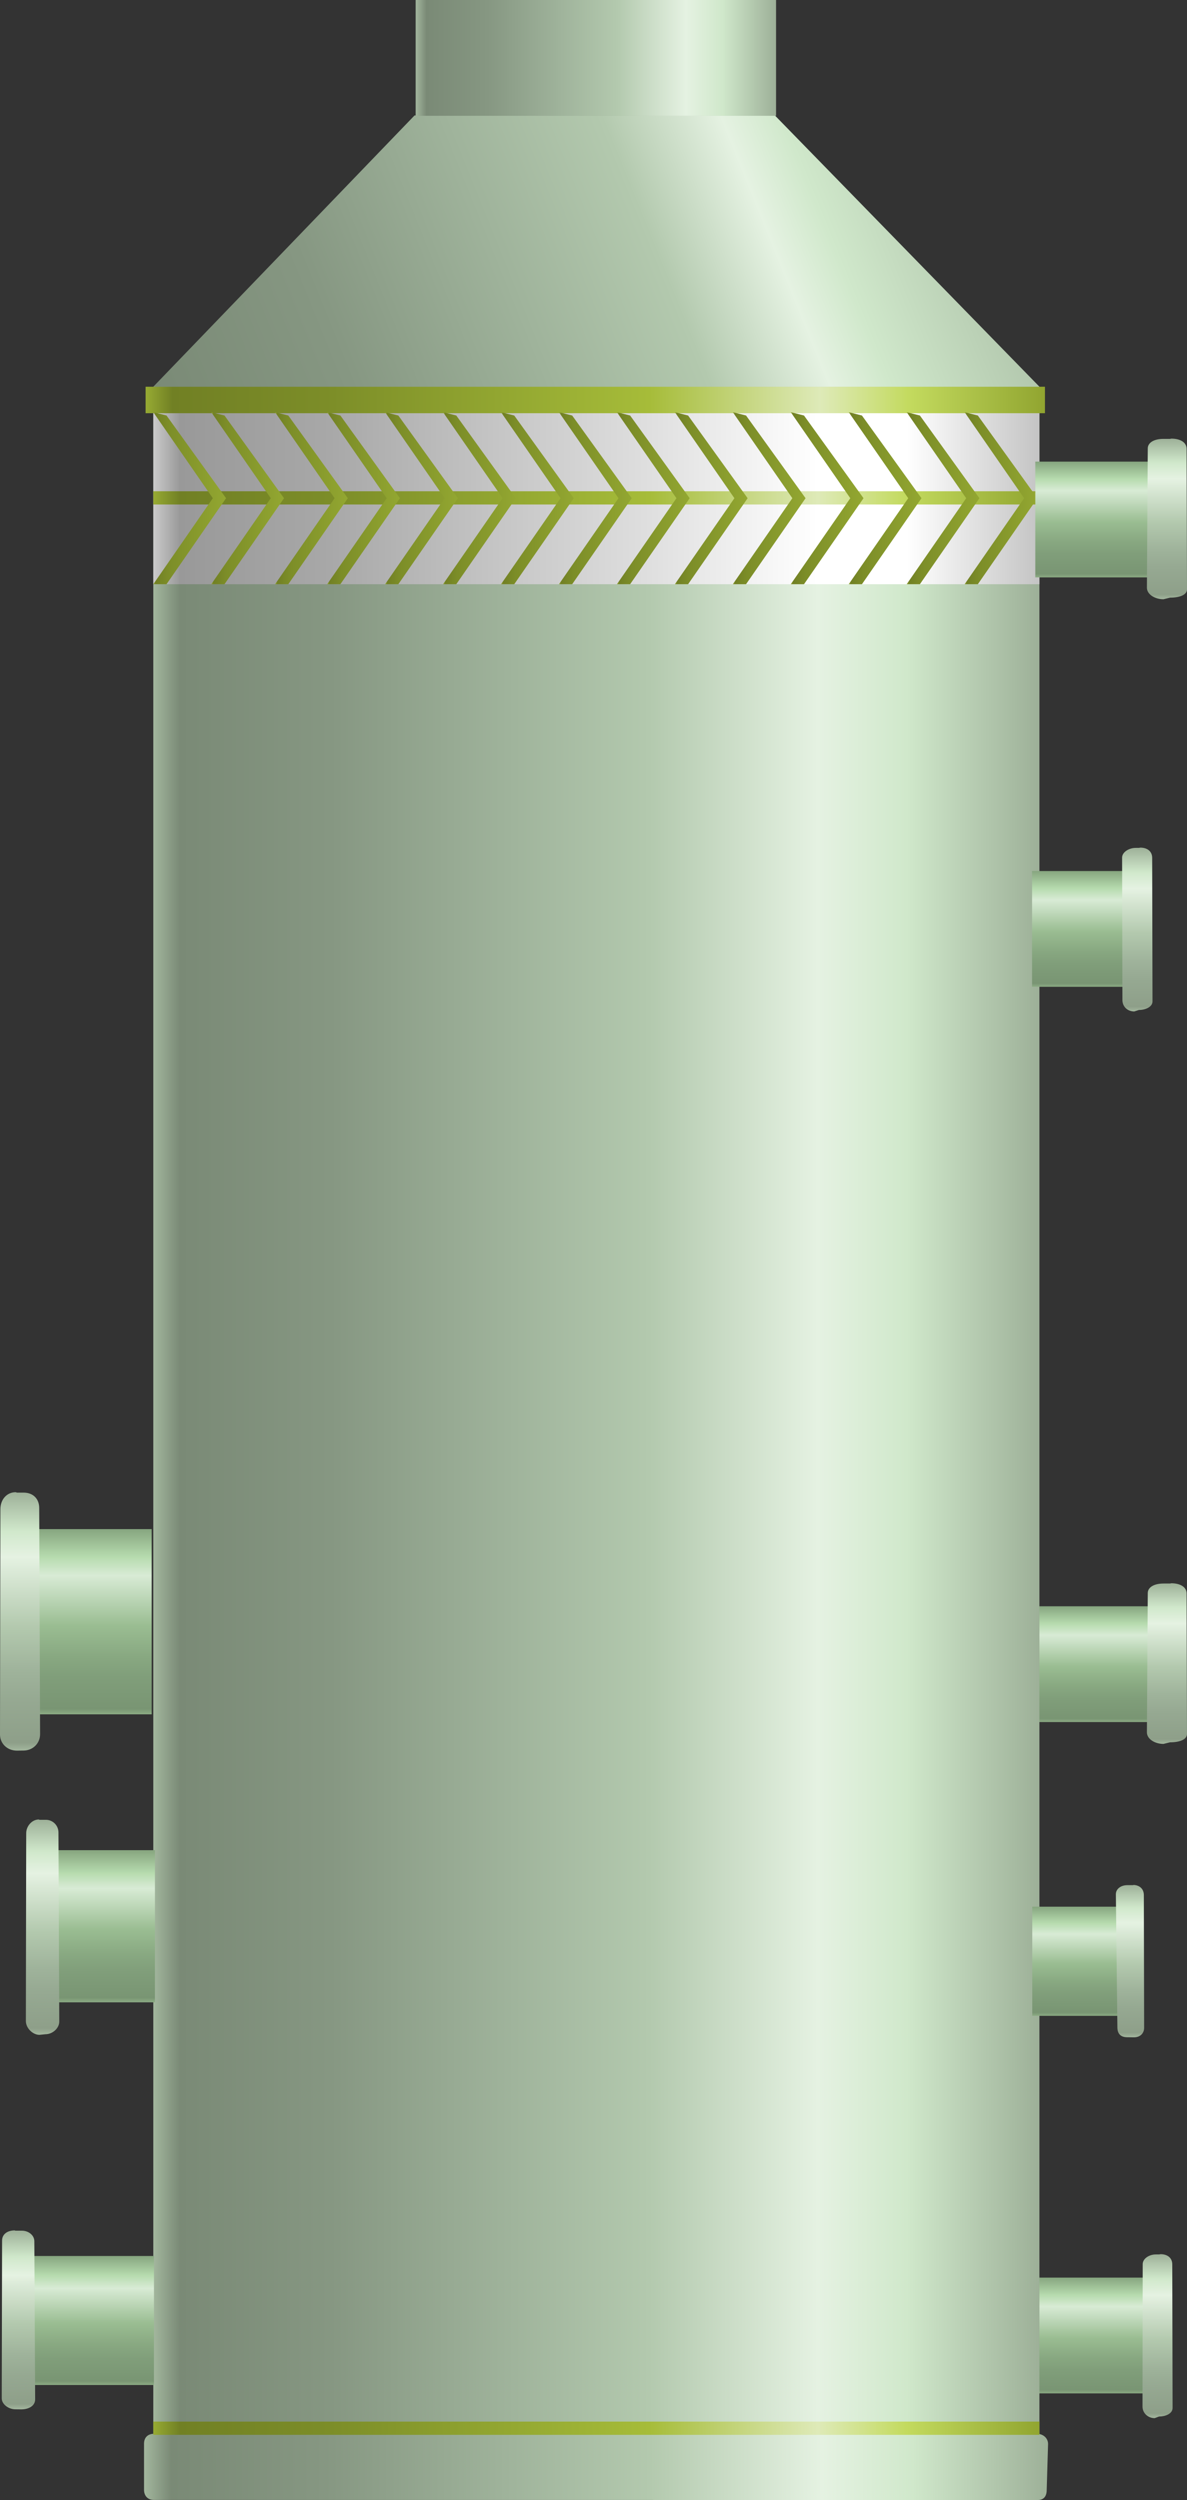<?xml version="1.0" encoding="utf-8"?>
<!-- Generator: Adobe Illustrator 16.0.0, SVG Export Plug-In . SVG Version: 6.00 Build 0)  -->
<!DOCTYPE svg PUBLIC "-//W3C//DTD SVG 1.1//EN" "http://www.w3.org/Graphics/SVG/1.1/DTD/svg11.dtd">
<svg preserveAspectRatio="none"   version="1.1" id="图层_1" xmlns="http://www.w3.org/2000/svg" xmlns:xlink="http://www.w3.org/1999/xlink" x="0px" y="0px"
	 width="269.246px" height="566.82px" viewBox="148.793 0.043 269.246 566.82"
	 enable-background="new 148.793 0.043 269.246 566.82" xml:space="preserve">
<rect x="148.793" y="0.043" width="269.246" height="566.82" fill="#333333" stroke="none"/>
<g id="surface236">
	
		<linearGradient id="SVGID_1_" gradientUnits="userSpaceOnUse" x1="182.705" y1="201.306" x2="182.705" y2="166.306" gradientTransform="matrix(-0.75 0 0 -0.75 532.836 667.412)">
		<stop  offset="0" style="stop-color:#86A57F"/>
		<stop  offset="0.15" style="stop-color:#B6DBAE"/>
		<stop  offset="0.25" style="stop-color:#D8EBD5"/>
		<stop  offset="0.52" style="stop-color:#9ABD92"/>
		<stop  offset="0.69" style="stop-color:#88A881"/>
		<stop  offset="0.8" style="stop-color:#809E7A"/>
		<stop  offset="0.97" style="stop-color:#799573"/>
		<stop  offset="1" style="stop-color:#8CAC84"/>
	</linearGradient>
	<path fill="url(#SVGID_1_)" d="M383.058,516.433h25.5v26.25h-25.5V516.433z"/>
	
		<linearGradient id="SVGID_2_" gradientUnits="userSpaceOnUse" x1="170.16" y1="201.382" x2="170.16" y2="151.814" gradientTransform="matrix(-0.75 0 0 -0.75 538.978 662.16)">
		<stop  offset="0" style="stop-color:#9DB098"/>
		<stop  offset="0.15" style="stop-color:#D0E8CB"/>
		<stop  offset="0.25" style="stop-color:#E5F2E2"/>
		<stop  offset="0.52" style="stop-color:#B3C9AE"/>
		<stop  offset="0.69" style="stop-color:#9FB39B"/>
		<stop  offset="0.8" style="stop-color:#96A992"/>
		<stop  offset="0.97" style="stop-color:#8E9F89"/>
		<stop  offset="1" style="stop-color:#A3B79E"/>
	</linearGradient>
	<path fill="url(#SVGID_2_)" d="M411.699,511.183h-0.75c-1.5,0-2.957,0.953-2.957,2.199l-0.043,32.301
		c0,1.5,1.258,2.617,2.754,2.617l0.996-0.367c1.5,0,3.07-0.676,3.07-1.922l-0.07-32.578c0-1.5-1.141-2.309-2.641-2.309
		L411.699,511.183z"/>
	
		<linearGradient id="SVGID_3_" gradientUnits="userSpaceOnUse" x1="183.204" y1="201.305" x2="183.204" y2="166.305" gradientTransform="matrix(-0.75 0 0 -0.75 534.159 515.205)">
		<stop  offset="0" style="stop-color:#86A57F"/>
		<stop  offset="0.15" style="stop-color:#B6DBAE"/>
		<stop  offset="0.25" style="stop-color:#D8EBD5"/>
		<stop  offset="0.52" style="stop-color:#9ABD92"/>
		<stop  offset="0.69" style="stop-color:#88A881"/>
		<stop  offset="0.8" style="stop-color:#809E7A"/>
		<stop  offset="0.97" style="stop-color:#799573"/>
		<stop  offset="1" style="stop-color:#8CAC84"/>
	</linearGradient>
	<path fill="url(#SVGID_3_)" d="M383.632,364.226h26.25v26.25h-26.25V364.226z"/>
	
		<linearGradient id="SVGID_4_" gradientUnits="userSpaceOnUse" x1="171.642" y1="201.381" x2="171.642" y2="152.818" gradientTransform="matrix(-0.75 0 0 -0.75 542.221 510.047)">
		<stop  offset="0" style="stop-color:#9DB098"/>
		<stop  offset="0.15" style="stop-color:#D0E8CB"/>
		<stop  offset="0.25" style="stop-color:#E5F2E2"/>
		<stop  offset="0.52" style="stop-color:#B3C9AE"/>
		<stop  offset="0.69" style="stop-color:#9FB39B"/>
		<stop  offset="0.8" style="stop-color:#96A992"/>
		<stop  offset="0.97" style="stop-color:#8E9F89"/>
		<stop  offset="1" style="stop-color:#A3B79E"/>
	</linearGradient>
	<path fill="url(#SVGID_4_)" d="M414.195,359.07h-1.5c-2.25,0-3.555,0.93-3.555,2.152l-0.195,31.598c0,1.5,1.789,2.613,3.754,2.613
		l1.496-0.363c2.25,0,3.84-0.656,3.84-1.879l-0.09-31.871c0-1.5-1.5-2.309-3.469-2.309L414.195,359.07z"/>
	
		<linearGradient id="SVGID_5_" gradientUnits="userSpaceOnUse" x1="470.222" y1="-109.195" x2="202.222" y2="-109.195" gradientTransform="matrix(0.75 0 0 -0.75 31.899 238.703)">
		<stop  offset="0" style="stop-color:#9DB098"/>
		<stop  offset="0.15" style="stop-color:#D0E8CB"/>
		<stop  offset="0.25" style="stop-color:#E5F2E2"/>
		<stop  offset="0.44" style="stop-color:#B3C9AE"/>
		<stop  offset="0.6" style="stop-color:#9FB39B"/>
		<stop  offset="0.8" style="stop-color:#869782"/>
		<stop  offset="0.97" style="stop-color:#7A8A76"/>
		<stop  offset="1" style="stop-color:#A3B79E"/>
	</linearGradient>
	<path fill="url(#SVGID_5_)" d="M183.566,87.727h201v465.75h-201V87.727z"/>
	
		<linearGradient id="SVGID_6_" gradientUnits="userSpaceOnUse" x1="470.222" y1="175.305" x2="202.222" y2="175.305" gradientTransform="matrix(0.75 0 0 -0.75 31.899 244.478)">
		<stop  offset="0" style="stop-color:#C4C4C4"/>
		<stop  offset="0.15" style="stop-color:#FFFFFF"/>
		<stop  offset="0.25" style="stop-color:#FFFFFF"/>
		<stop  offset="0.44" style="stop-color:#DFDFDF"/>
		<stop  offset="0.6" style="stop-color:#C7C7C7"/>
		<stop  offset="0.8" style="stop-color:#A8A8A8"/>
		<stop  offset="0.97" style="stop-color:#999999"/>
		<stop  offset="1" style="stop-color:#CBCBCB"/>
	</linearGradient>
	<path fill="url(#SVGID_6_)" d="M183.566,93.5h201v39h-201V93.5z"/>
	
		<linearGradient id="SVGID_7_" gradientUnits="userSpaceOnUse" x1="474.224" y1="197.304" x2="202.224" y2="197.304" gradientTransform="matrix(0.75 0 0 -0.75 30.151 238.704)">
		<stop  offset="0" style="stop-color:#91A530"/>
		<stop  offset="0.15" style="stop-color:#C3DA5E"/>
		<stop  offset="0.25" style="stop-color:#DEEAB8"/>
		<stop  offset="0.44" style="stop-color:#A6BC39"/>
		<stop  offset="0.6" style="stop-color:#93A731"/>
		<stop  offset="0.8" style="stop-color:#7C8D28"/>
		<stop  offset="0.97" style="stop-color:#718024"/>
		<stop  offset="1" style="stop-color:#97AB33"/>
	</linearGradient>
	<path fill="url(#SVGID_7_)" d="M181.82,87.727h204v6h-204V87.727z"/>
	
		<linearGradient id="SVGID_8_" gradientUnits="userSpaceOnUse" x1="471.205" y1="198.881" x2="212.333" y2="94.29" gradientTransform="matrix(0.75 0 0 -0.75 31.899 177.201)">
		<stop  offset="0" style="stop-color:#9DB098"/>
		<stop  offset="0.26" style="stop-color:#D0E8CB"/>
		<stop  offset="0.32" style="stop-color:#E5F2E2"/>
		<stop  offset="0.44" style="stop-color:#B3C9AE"/>
		<stop  offset="0.6" style="stop-color:#9FB39B"/>
		<stop  offset="0.8" style="stop-color:#869782"/>
		<stop  offset="1" style="stop-color:#7A8A76"/>
	</linearGradient>
	<path fill="url(#SVGID_8_)" d="M242.816,26.223h81.75l60,61.5h-201L242.816,26.223z"/>
	
		<linearGradient id="SVGID_9_" gradientUnits="userSpaceOnUse" x1="311.225" y1="183.805" x2="202.226" y2="183.805" gradientTransform="matrix(0.75 0 0 -0.75 91.409 151.022)">
		<stop  offset="0" style="stop-color:#9DB098"/>
		<stop  offset="0.15" style="stop-color:#D0E8CB"/>
		<stop  offset="0.25" style="stop-color:#E5F2E2"/>
		<stop  offset="0.44" style="stop-color:#B3C9AE"/>
		<stop  offset="0.6" style="stop-color:#9FB39B"/>
		<stop  offset="0.8" style="stop-color:#869782"/>
		<stop  offset="0.97" style="stop-color:#7A8A76"/>
		<stop  offset="1" style="stop-color:#A3B79E"/>
	</linearGradient>
	<path fill="url(#SVGID_9_)" d="M243.078,0.043h81.75v26.25h-81.75V0.043z"/>
	
		<linearGradient id="SVGID_10_" gradientUnits="userSpaceOnUse" x1="470.222" y1="199.307" x2="202.222" y2="199.307" gradientTransform="matrix(0.75 0 0 -0.75 31.899 262.404)">
		<stop  offset="0" style="stop-color:#91A530"/>
		<stop  offset="0.15" style="stop-color:#C3DA5E"/>
		<stop  offset="0.25" style="stop-color:#DEEAB8"/>
		<stop  offset="0.44" style="stop-color:#A6BC39"/>
		<stop  offset="0.6" style="stop-color:#93A731"/>
		<stop  offset="0.8" style="stop-color:#7C8D28"/>
		<stop  offset="0.97" style="stop-color:#718024"/>
		<stop  offset="1" style="stop-color:#97AB33"/>
	</linearGradient>
	<path fill="url(#SVGID_10_)" d="M183.566,111.426h201v3h-201V111.426z"/>
	
		<linearGradient id="SVGID_11_" gradientUnits="userSpaceOnUse" x1="224.223" y1="175.305" x2="202.223" y2="175.305" gradientTransform="matrix(0.75 0 0 -0.75 31.899 244.478)">
		<stop  offset="0" style="stop-color:#93A731"/>
		<stop  offset="0.8" style="stop-color:#7C8D28"/>
		<stop  offset="0.97" style="stop-color:#718024"/>
		<stop  offset="1" style="stop-color:#97AB33"/>
	</linearGradient>
	<path fill="url(#SVGID_11_)" d="M197.066,113l-13.5,19.5h3l13.5-19.5l-13.5-18.75l-3-0.75L197.066,113z"/>
	
		<linearGradient id="SVGID_12_" gradientUnits="userSpaceOnUse" x1="224.227" y1="175.305" x2="202.227" y2="175.305" gradientTransform="matrix(0.75 0 0 -0.75 45.044 244.478)">
		<stop  offset="0" style="stop-color:#93A731"/>
		<stop  offset="0.8" style="stop-color:#7C8D28"/>
		<stop  offset="0.97" style="stop-color:#718024"/>
		<stop  offset="1" style="stop-color:#97AB33"/>
	</linearGradient>
	<path fill="url(#SVGID_12_)" d="M210.215,113l-13.5,19.5h3l13.5-19.5l-13.5-18.75l-3-0.75L210.215,113z"/>
	
		<linearGradient id="SVGID_13_" gradientUnits="userSpaceOnUse" x1="224.227" y1="175.305" x2="202.227" y2="175.305" gradientTransform="matrix(0.75 0 0 -0.75 59.517 244.478)">
		<stop  offset="0" style="stop-color:#93A731"/>
		<stop  offset="0.8" style="stop-color:#7C8D28"/>
		<stop  offset="0.97" style="stop-color:#718024"/>
		<stop  offset="1" style="stop-color:#97AB33"/>
	</linearGradient>
	<path fill="url(#SVGID_13_)" d="M224.688,113l-13.5,19.5h3l13.5-19.5l-13.5-18.75l-3-0.75L224.688,113z"/>
	
		<linearGradient id="SVGID_14_" gradientUnits="userSpaceOnUse" x1="224.227" y1="175.305" x2="202.227" y2="175.305" gradientTransform="matrix(0.75 0 0 -0.75 71.334 244.478)">
		<stop  offset="0" style="stop-color:#93A731"/>
		<stop  offset="0.8" style="stop-color:#7C8D28"/>
		<stop  offset="0.97" style="stop-color:#718024"/>
		<stop  offset="1" style="stop-color:#97AB33"/>
	</linearGradient>
	<path fill="url(#SVGID_14_)" d="M236.504,113l-13.5,19.5h3l13.5-19.5l-13.5-18.75l-3-0.75L236.504,113z"/>
	
		<linearGradient id="SVGID_15_" gradientUnits="userSpaceOnUse" x1="224.226" y1="175.305" x2="202.226" y2="175.305" gradientTransform="matrix(0.75 0 0 -0.75 84.479 244.478)">
		<stop  offset="0" style="stop-color:#93A731"/>
		<stop  offset="0.8" style="stop-color:#7C8D28"/>
		<stop  offset="0.97" style="stop-color:#718024"/>
		<stop  offset="1" style="stop-color:#97AB33"/>
	</linearGradient>
	<path fill="url(#SVGID_15_)" d="M249.648,113l-13.5,19.5h3l13.5-19.5l-13.5-18.75l-3-0.75L249.648,113z"/>
	
		<linearGradient id="SVGID_16_" gradientUnits="userSpaceOnUse" x1="224.225" y1="175.305" x2="202.225" y2="175.305" gradientTransform="matrix(0.75 0 0 -0.75 97.624 244.478)">
		<stop  offset="0" style="stop-color:#93A731"/>
		<stop  offset="0.8" style="stop-color:#7C8D28"/>
		<stop  offset="0.97" style="stop-color:#718024"/>
		<stop  offset="1" style="stop-color:#97AB33"/>
	</linearGradient>
	<path fill="url(#SVGID_16_)" d="M262.793,113l-13.5,19.5h3l13.5-19.5l-13.5-18.75l-3-0.75L262.793,113z"/>
	
		<linearGradient id="SVGID_17_" gradientUnits="userSpaceOnUse" x1="224.227" y1="175.305" x2="202.227" y2="175.305" gradientTransform="matrix(0.75 0 0 -0.75 150.204 244.478)">
		<stop  offset="0" style="stop-color:#93A731"/>
		<stop  offset="0.8" style="stop-color:#7C8D28"/>
		<stop  offset="0.97" style="stop-color:#718024"/>
		<stop  offset="1" style="stop-color:#97AB33"/>
	</linearGradient>
	<path fill="url(#SVGID_17_)" d="M315.375,113l-13.5,19.5h3l13.5-19.5l-13.5-18.75l-3-0.75L315.375,113z"/>
	
		<linearGradient id="SVGID_18_" gradientUnits="userSpaceOnUse" x1="224.226" y1="175.305" x2="202.226" y2="175.305" gradientTransform="matrix(0.75 0 0 -0.75 163.35 244.478)">
		<stop  offset="0" style="stop-color:#93A731"/>
		<stop  offset="0.8" style="stop-color:#7C8D28"/>
		<stop  offset="0.97" style="stop-color:#718024"/>
		<stop  offset="1" style="stop-color:#97AB33"/>
	</linearGradient>
	<path fill="url(#SVGID_18_)" d="M328.519,113l-13.5,19.5h3l13.5-19.5l-13.5-18.75l-3-0.75L328.519,113z"/>
	
		<linearGradient id="SVGID_19_" gradientUnits="userSpaceOnUse" x1="224.226" y1="175.305" x2="202.226" y2="175.305" gradientTransform="matrix(0.75 0 0 -0.75 176.494 244.478)">
		<stop  offset="0" style="stop-color:#93A731"/>
		<stop  offset="0.8" style="stop-color:#7C8D28"/>
		<stop  offset="0.97" style="stop-color:#718024"/>
		<stop  offset="1" style="stop-color:#97AB33"/>
	</linearGradient>
	<path fill="url(#SVGID_19_)" d="M341.664,113l-13.5,19.5h3l13.5-19.5l-13.5-18.75l-3-0.75L341.664,113z"/>
	
		<linearGradient id="SVGID_20_" gradientUnits="userSpaceOnUse" x1="224.224" y1="175.305" x2="202.224" y2="175.305" gradientTransform="matrix(0.75 0 0 -0.75 189.639 244.478)">
		<stop  offset="0" style="stop-color:#93A731"/>
		<stop  offset="0.8" style="stop-color:#7C8D28"/>
		<stop  offset="0.97" style="stop-color:#718024"/>
		<stop  offset="1" style="stop-color:#97AB33"/>
	</linearGradient>
	<path fill="url(#SVGID_20_)" d="M354.808,113l-13.5,19.5h3l13.5-19.5l-13.5-18.75l-3-0.75L354.808,113z"/>
	
		<linearGradient id="SVGID_21_" gradientUnits="userSpaceOnUse" x1="224.225" y1="175.305" x2="202.225" y2="175.305" gradientTransform="matrix(0.75 0 0 -0.75 202.784 244.478)">
		<stop  offset="0" style="stop-color:#93A731"/>
		<stop  offset="0.8" style="stop-color:#7C8D28"/>
		<stop  offset="0.97" style="stop-color:#718024"/>
		<stop  offset="1" style="stop-color:#97AB33"/>
	</linearGradient>
	<path fill="url(#SVGID_21_)" d="M367.953,113l-13.5,19.5h3l13.5-19.5l-13.5-18.75l-3-0.75L367.953,113z"/>
	
		<linearGradient id="SVGID_22_" gradientUnits="userSpaceOnUse" x1="224.225" y1="175.305" x2="202.225" y2="175.305" gradientTransform="matrix(0.75 0 0 -0.75 215.929 244.478)">
		<stop  offset="0" style="stop-color:#93A731"/>
		<stop  offset="0.8" style="stop-color:#7C8D28"/>
		<stop  offset="0.97" style="stop-color:#718024"/>
		<stop  offset="1" style="stop-color:#97AB33"/>
	</linearGradient>
	<path fill="url(#SVGID_22_)" d="M381.097,113l-13.5,19.5h3l13.5-19.5l-13.5-18.75l-3-0.75L381.097,113z"/>
	
		<linearGradient id="SVGID_23_" gradientUnits="userSpaceOnUse" x1="224.225" y1="175.305" x2="202.225" y2="175.305" gradientTransform="matrix(0.75 0 0 -0.75 110.769 244.478)">
		<stop  offset="0" style="stop-color:#93A731"/>
		<stop  offset="0.8" style="stop-color:#7C8D28"/>
		<stop  offset="0.97" style="stop-color:#718024"/>
		<stop  offset="1" style="stop-color:#97AB33"/>
	</linearGradient>
	<path fill="url(#SVGID_23_)" d="M275.938,113l-13.5,19.5h3l13.5-19.5l-13.5-18.75l-3-0.75L275.938,113z"/>
	
		<linearGradient id="SVGID_24_" gradientUnits="userSpaceOnUse" x1="224.224" y1="175.305" x2="202.224" y2="175.305" gradientTransform="matrix(0.75 0 0 -0.75 123.913 244.478)">
		<stop  offset="0" style="stop-color:#93A731"/>
		<stop  offset="0.8" style="stop-color:#7C8D28"/>
		<stop  offset="0.97" style="stop-color:#718024"/>
		<stop  offset="1" style="stop-color:#97AB33"/>
	</linearGradient>
	<path fill="url(#SVGID_24_)" d="M289.082,113l-13.5,19.5h3l13.5-19.5l-13.5-18.75l-3-0.75L289.082,113z"/>
	
		<linearGradient id="SVGID_25_" gradientUnits="userSpaceOnUse" x1="224.222" y1="175.305" x2="202.222" y2="175.305" gradientTransform="matrix(0.75 0 0 -0.75 137.059 244.478)">
		<stop  offset="0" style="stop-color:#93A731"/>
		<stop  offset="0.8" style="stop-color:#7C8D28"/>
		<stop  offset="0.97" style="stop-color:#718024"/>
		<stop  offset="1" style="stop-color:#97AB33"/>
	</linearGradient>
	<path fill="url(#SVGID_25_)" d="M302.226,113l-13.5,19.5h3l13.5-19.5l-13.5-18.75l-3-0.75L302.226,113z"/>
	
		<linearGradient id="SVGID_26_" gradientUnits="userSpaceOnUse" x1="475.638" y1="191.294" x2="202.222" y2="191.294" gradientTransform="matrix(0.75 0 0 -0.75 29.798 702.825)">
		<stop  offset="0" style="stop-color:#9DB098"/>
		<stop  offset="0.15" style="stop-color:#D0E8CB"/>
		<stop  offset="0.25" style="stop-color:#E5F2E2"/>
		<stop  offset="0.44" style="stop-color:#B3C9AE"/>
		<stop  offset="0.6" style="stop-color:#9FB39B"/>
		<stop  offset="0.8" style="stop-color:#869782"/>
		<stop  offset="0.97" style="stop-color:#7A8A76"/>
		<stop  offset="1" style="stop-color:#A3B79E"/>
	</linearGradient>
	<path fill="url(#SVGID_26_)" d="M183.715,551.847h200.25c1.5,0,2.563,1.035,2.563,2.309l-0.313,10.441
		c0,1.5-0.742,2.266-2.023,2.266l-200.476-0.016c-1.5,0-2.25-1.02-2.25-2.297v-10.453c0-1.5,0.969-2.25,2.246-2.25H183.715z"/>
	
		<linearGradient id="SVGID_27_" gradientUnits="userSpaceOnUse" x1="470.222" y1="199.303" x2="202.222" y2="199.303" gradientTransform="matrix(0.75 0 0 -0.75 31.899 700.063)">
		<stop  offset="0" style="stop-color:#91A530"/>
		<stop  offset="0.15" style="stop-color:#C3DA5E"/>
		<stop  offset="0.25" style="stop-color:#DEEAB8"/>
		<stop  offset="0.44" style="stop-color:#A6BC39"/>
		<stop  offset="0.6" style="stop-color:#93A731"/>
		<stop  offset="0.8" style="stop-color:#7C8D28"/>
		<stop  offset="0.97" style="stop-color:#718024"/>
		<stop  offset="1" style="stop-color:#97AB33"/>
	</linearGradient>
	<path fill="url(#SVGID_27_)" d="M183.566,549.085h201v3h-201V549.085z"/>
	
		<linearGradient id="SVGID_28_" gradientUnits="userSpaceOnUse" x1="183.206" y1="201.304" x2="183.206" y2="166.304" gradientTransform="matrix(-0.75 0 0 -0.75 534.161 255.682)">
		<stop  offset="0" style="stop-color:#86A57F"/>
		<stop  offset="0.15" style="stop-color:#B6DBAE"/>
		<stop  offset="0.25" style="stop-color:#D8EBD5"/>
		<stop  offset="0.52" style="stop-color:#9ABD92"/>
		<stop  offset="0.69" style="stop-color:#88A881"/>
		<stop  offset="0.8" style="stop-color:#809E7A"/>
		<stop  offset="0.97" style="stop-color:#799573"/>
		<stop  offset="1" style="stop-color:#8CAC84"/>
	</linearGradient>
	<path fill="url(#SVGID_28_)" d="M383.632,104.703h26.25v26.25h-26.25V104.703z"/>
	
		<linearGradient id="SVGID_29_" gradientUnits="userSpaceOnUse" x1="171.642" y1="201.38" x2="171.642" y2="152.817" gradientTransform="matrix(-0.75 0 0 -0.75 542.223 250.524)">
		<stop  offset="0" style="stop-color:#9DB098"/>
		<stop  offset="0.15" style="stop-color:#D0E8CB"/>
		<stop  offset="0.25" style="stop-color:#E5F2E2"/>
		<stop  offset="0.52" style="stop-color:#B3C9AE"/>
		<stop  offset="0.69" style="stop-color:#9FB39B"/>
		<stop  offset="0.8" style="stop-color:#96A992"/>
		<stop  offset="0.97" style="stop-color:#8E9F89"/>
		<stop  offset="1" style="stop-color:#A3B79E"/>
	</linearGradient>
	<path fill="url(#SVGID_29_)" d="M414.195,99.547h-1.5c-2.25,0-3.555,0.93-3.555,2.152l-0.195,31.598c0,1.5,1.789,2.613,3.754,2.613
		l1.496-0.363c2.25,0,3.844-0.656,3.844-1.879l-0.094-31.871c0-1.5-1.5-2.309-3.465-2.309L414.195,99.547z"/>
	
		<linearGradient id="SVGID_30_" gradientUnits="userSpaceOnUse" x1="179.704" y1="201.304" x2="179.704" y2="166.304" gradientTransform="matrix(-0.75 0 0 -0.75 528.172 348.506)">
		<stop  offset="0" style="stop-color:#86A57F"/>
		<stop  offset="0.15" style="stop-color:#B6DBAE"/>
		<stop  offset="0.25" style="stop-color:#D8EBD5"/>
		<stop  offset="0.52" style="stop-color:#9ABD92"/>
		<stop  offset="0.69" style="stop-color:#88A881"/>
		<stop  offset="0.8" style="stop-color:#809E7A"/>
		<stop  offset="0.97" style="stop-color:#799573"/>
		<stop  offset="1" style="stop-color:#8CAC84"/>
	</linearGradient>
	<path fill="url(#SVGID_30_)" d="M382.894,197.527h21v26.25h-21V197.527z"/>
	
		<linearGradient id="SVGID_31_" gradientUnits="userSpaceOnUse" x1="170.204" y1="201.381" x2="170.204" y2="151.85" gradientTransform="matrix(-0.75 0 0 -0.75 534.419 343.258)">
		<stop  offset="0" style="stop-color:#9DB098"/>
		<stop  offset="0.15" style="stop-color:#D0E8CB"/>
		<stop  offset="0.25" style="stop-color:#E5F2E2"/>
		<stop  offset="0.52" style="stop-color:#B3C9AE"/>
		<stop  offset="0.69" style="stop-color:#9FB39B"/>
		<stop  offset="0.8" style="stop-color:#96A992"/>
		<stop  offset="0.97" style="stop-color:#8E9F89"/>
		<stop  offset="1" style="stop-color:#A3B79E"/>
	</linearGradient>
	<path fill="url(#SVGID_31_)" d="M407.14,192.281h-0.75c-1.5,0-3.07,0.949-3.07,2.195l0.07,32.305c0,1.5,1.164,2.59,2.688,2.59
		l1.063-0.34c1.5,0,3.074-0.699,3.074-1.941l-0.074-32.559c0-1.5-1.16-2.309-2.684-2.309L407.14,192.281z"/>
	
		<linearGradient id="SVGID_32_" gradientUnits="userSpaceOnUse" x1="219.727" y1="201.305" x2="219.727" y2="145.305" gradientTransform="matrix(0.75 0 0 -0.75 5.279 497.709)">
		<stop  offset="0" style="stop-color:#86A57F"/>
		<stop  offset="0.15" style="stop-color:#B6DBAE"/>
		<stop  offset="0.25" style="stop-color:#D8EBD5"/>
		<stop  offset="0.52" style="stop-color:#9ABD92"/>
		<stop  offset="0.69" style="stop-color:#88A881"/>
		<stop  offset="0.8" style="stop-color:#809E7A"/>
		<stop  offset="0.97" style="stop-color:#799573"/>
		<stop  offset="1" style="stop-color:#8CAC84"/>
	</linearGradient>
	<path fill="url(#SVGID_32_)" d="M183.199,346.73h-26.25v42h26.25V346.73z"/>
	
		<linearGradient id="SVGID_33_" gradientUnits="userSpaceOnUse" x1="208.164" y1="201.43" x2="208.164" y2="123.305" gradientTransform="matrix(0.75 0 0 -0.75 -2.783 489.435)">
		<stop  offset="0" style="stop-color:#9DB098"/>
		<stop  offset="0.15" style="stop-color:#D0E8CB"/>
		<stop  offset="0.25" style="stop-color:#E5F2E2"/>
		<stop  offset="0.52" style="stop-color:#B3C9AE"/>
		<stop  offset="0.69" style="stop-color:#9FB39B"/>
		<stop  offset="0.8" style="stop-color:#96A992"/>
		<stop  offset="0.97" style="stop-color:#8E9F89"/>
		<stop  offset="1" style="stop-color:#A3B79E"/>
	</linearGradient>
	<path fill="url(#SVGID_33_)" d="M152.637,338.457h1.5c2.25,0,3.551,1.5,3.551,3.465l0.199,51.285c0,2.25-1.789,3.73-3.754,3.73
		l-1.496,0.02c-2.25,0-3.844-1.656-3.844-3.621l0.094-51.129c0-2.25,1.5-3.844,3.465-3.844L152.637,338.457z"/>
	
		<linearGradient id="SVGID_34_" gradientUnits="userSpaceOnUse" x1="217.225" y1="201.302" x2="217.225" y2="155.302" gradientTransform="matrix(0.75 0 0 -0.75 9.769 570.499)">
		<stop  offset="0" style="stop-color:#86A57F"/>
		<stop  offset="0.15" style="stop-color:#B6DBAE"/>
		<stop  offset="0.25" style="stop-color:#D8EBD5"/>
		<stop  offset="0.52" style="stop-color:#9ABD92"/>
		<stop  offset="0.69" style="stop-color:#88A881"/>
		<stop  offset="0.8" style="stop-color:#809E7A"/>
		<stop  offset="0.97" style="stop-color:#799573"/>
		<stop  offset="1" style="stop-color:#8CAC84"/>
	</linearGradient>
	<path fill="url(#SVGID_34_)" d="M183.938,419.523h-22.5v34.5h22.5V419.523z"/>
	
		<linearGradient id="SVGID_35_" gradientUnits="userSpaceOnUse" x1="207.176" y1="201.406" x2="207.176" y2="136.302" gradientTransform="matrix(0.75 0 0 -0.75 3.067 563.621)">
		<stop  offset="0" style="stop-color:#9DB098"/>
		<stop  offset="0.15" style="stop-color:#D0E8CB"/>
		<stop  offset="0.25" style="stop-color:#E5F2E2"/>
		<stop  offset="0.52" style="stop-color:#B3C9AE"/>
		<stop  offset="0.69" style="stop-color:#9FB39B"/>
		<stop  offset="0.8" style="stop-color:#96A992"/>
		<stop  offset="0.97" style="stop-color:#8E9F89"/>
		<stop  offset="1" style="stop-color:#A3B79E"/>
	</linearGradient>
	<path fill="url(#SVGID_35_)" d="M157.738,412.644h1.5c1.5,0,2.816,1.246,2.816,2.879l0.184,42.871c0,1.5-1.508,2.863-3.141,2.863
		l-1.359,0.137c-1.5,0-3.078-1.496-3.078-3.129l0.078-42.621c0-1.5,1.246-3.078,2.879-3.078L157.738,412.644z"/>
	
		<linearGradient id="SVGID_36_" gradientUnits="userSpaceOnUse" x1="220.728" y1="201.306" x2="220.728" y2="162.306" gradientTransform="matrix(0.75 0 0 -0.75 4.298 662.514)">
		<stop  offset="0" style="stop-color:#86A57F"/>
		<stop  offset="0.15" style="stop-color:#B6DBAE"/>
		<stop  offset="0.25" style="stop-color:#D8EBD5"/>
		<stop  offset="0.52" style="stop-color:#9ABD92"/>
		<stop  offset="0.69" style="stop-color:#88A881"/>
		<stop  offset="0.8" style="stop-color:#809E7A"/>
		<stop  offset="0.97" style="stop-color:#799573"/>
		<stop  offset="1" style="stop-color:#8CAC84"/>
	</linearGradient>
	<path fill="url(#SVGID_36_)" d="M183.719,511.535h-27.75v29.25h27.75V511.535z"/>
	
		<linearGradient id="SVGID_37_" gradientUnits="userSpaceOnUse" x1="207.174" y1="201.39" x2="207.174" y2="147.285" gradientTransform="matrix(0.75 0 0 -0.75 -2.403 656.775)">
		<stop  offset="0" style="stop-color:#9DB098"/>
		<stop  offset="0.15" style="stop-color:#D0E8CB"/>
		<stop  offset="0.25" style="stop-color:#E5F2E2"/>
		<stop  offset="0.52" style="stop-color:#B3C9AE"/>
		<stop  offset="0.69" style="stop-color:#9FB39B"/>
		<stop  offset="0.8" style="stop-color:#96A992"/>
		<stop  offset="0.97" style="stop-color:#8E9F89"/>
		<stop  offset="1" style="stop-color:#A3B79E"/>
	</linearGradient>
	<path fill="url(#SVGID_37_)" d="M152.266,505.796h1.5c1.5,0,2.816,1.039,2.816,2.398l0.184,35.852c0,1.5-1.508,2.266-3.141,2.266
		l-1.359-0.016c-1.5,0-3.078-1.121-3.078-2.48l0.078-35.77c0-1.5,1.246-2.313,2.883-2.313L152.266,505.796z"/>
	
		<linearGradient id="SVGID_38_" gradientUnits="userSpaceOnUse" x1="178.704" y1="201.303" x2="178.704" y2="168.303" gradientTransform="matrix(-0.75 0 0 -0.75 526.719 583.313)">
		<stop  offset="0" style="stop-color:#86A57F"/>
		<stop  offset="0.15" style="stop-color:#B6DBAE"/>
		<stop  offset="0.25" style="stop-color:#D8EBD5"/>
		<stop  offset="0.52" style="stop-color:#9ABD92"/>
		<stop  offset="0.69" style="stop-color:#88A881"/>
		<stop  offset="0.8" style="stop-color:#809E7A"/>
		<stop  offset="0.97" style="stop-color:#799573"/>
		<stop  offset="1" style="stop-color:#8CAC84"/>
	</linearGradient>
	<path fill="url(#SVGID_38_)" d="M382.941,432.335h19.5v24.75h-19.5V432.335z"/>
	
		<linearGradient id="SVGID_39_" gradientUnits="userSpaceOnUse" x1="169.889" y1="201.377" x2="169.889" y2="155.304" gradientTransform="matrix(-0.75 0 0 -0.75 532.527 578.435)">
		<stop  offset="0" style="stop-color:#9DB098"/>
		<stop  offset="0.15" style="stop-color:#D0E8CB"/>
		<stop  offset="0.25" style="stop-color:#E5F2E2"/>
		<stop  offset="0.52" style="stop-color:#B3C9AE"/>
		<stop  offset="0.69" style="stop-color:#9FB39B"/>
		<stop  offset="0.8" style="stop-color:#96A992"/>
		<stop  offset="0.97" style="stop-color:#8E9F89"/>
		<stop  offset="1" style="stop-color:#A3B79E"/>
	</linearGradient>
	<path fill="url(#SVGID_39_)" d="M406,427.457h-1.5c-1.5,0-2.594,0.883-2.594,2.043l0.344,30.207c0,1.5,0.805,2.23,2.219,2.23
		l1.531,0.02c1.5,0,2.316-0.988,2.316-2.145l-0.066-30.105c0-1.5-1.082-2.305-2.496-2.305L406,427.457z"/>
</g>
</svg>
